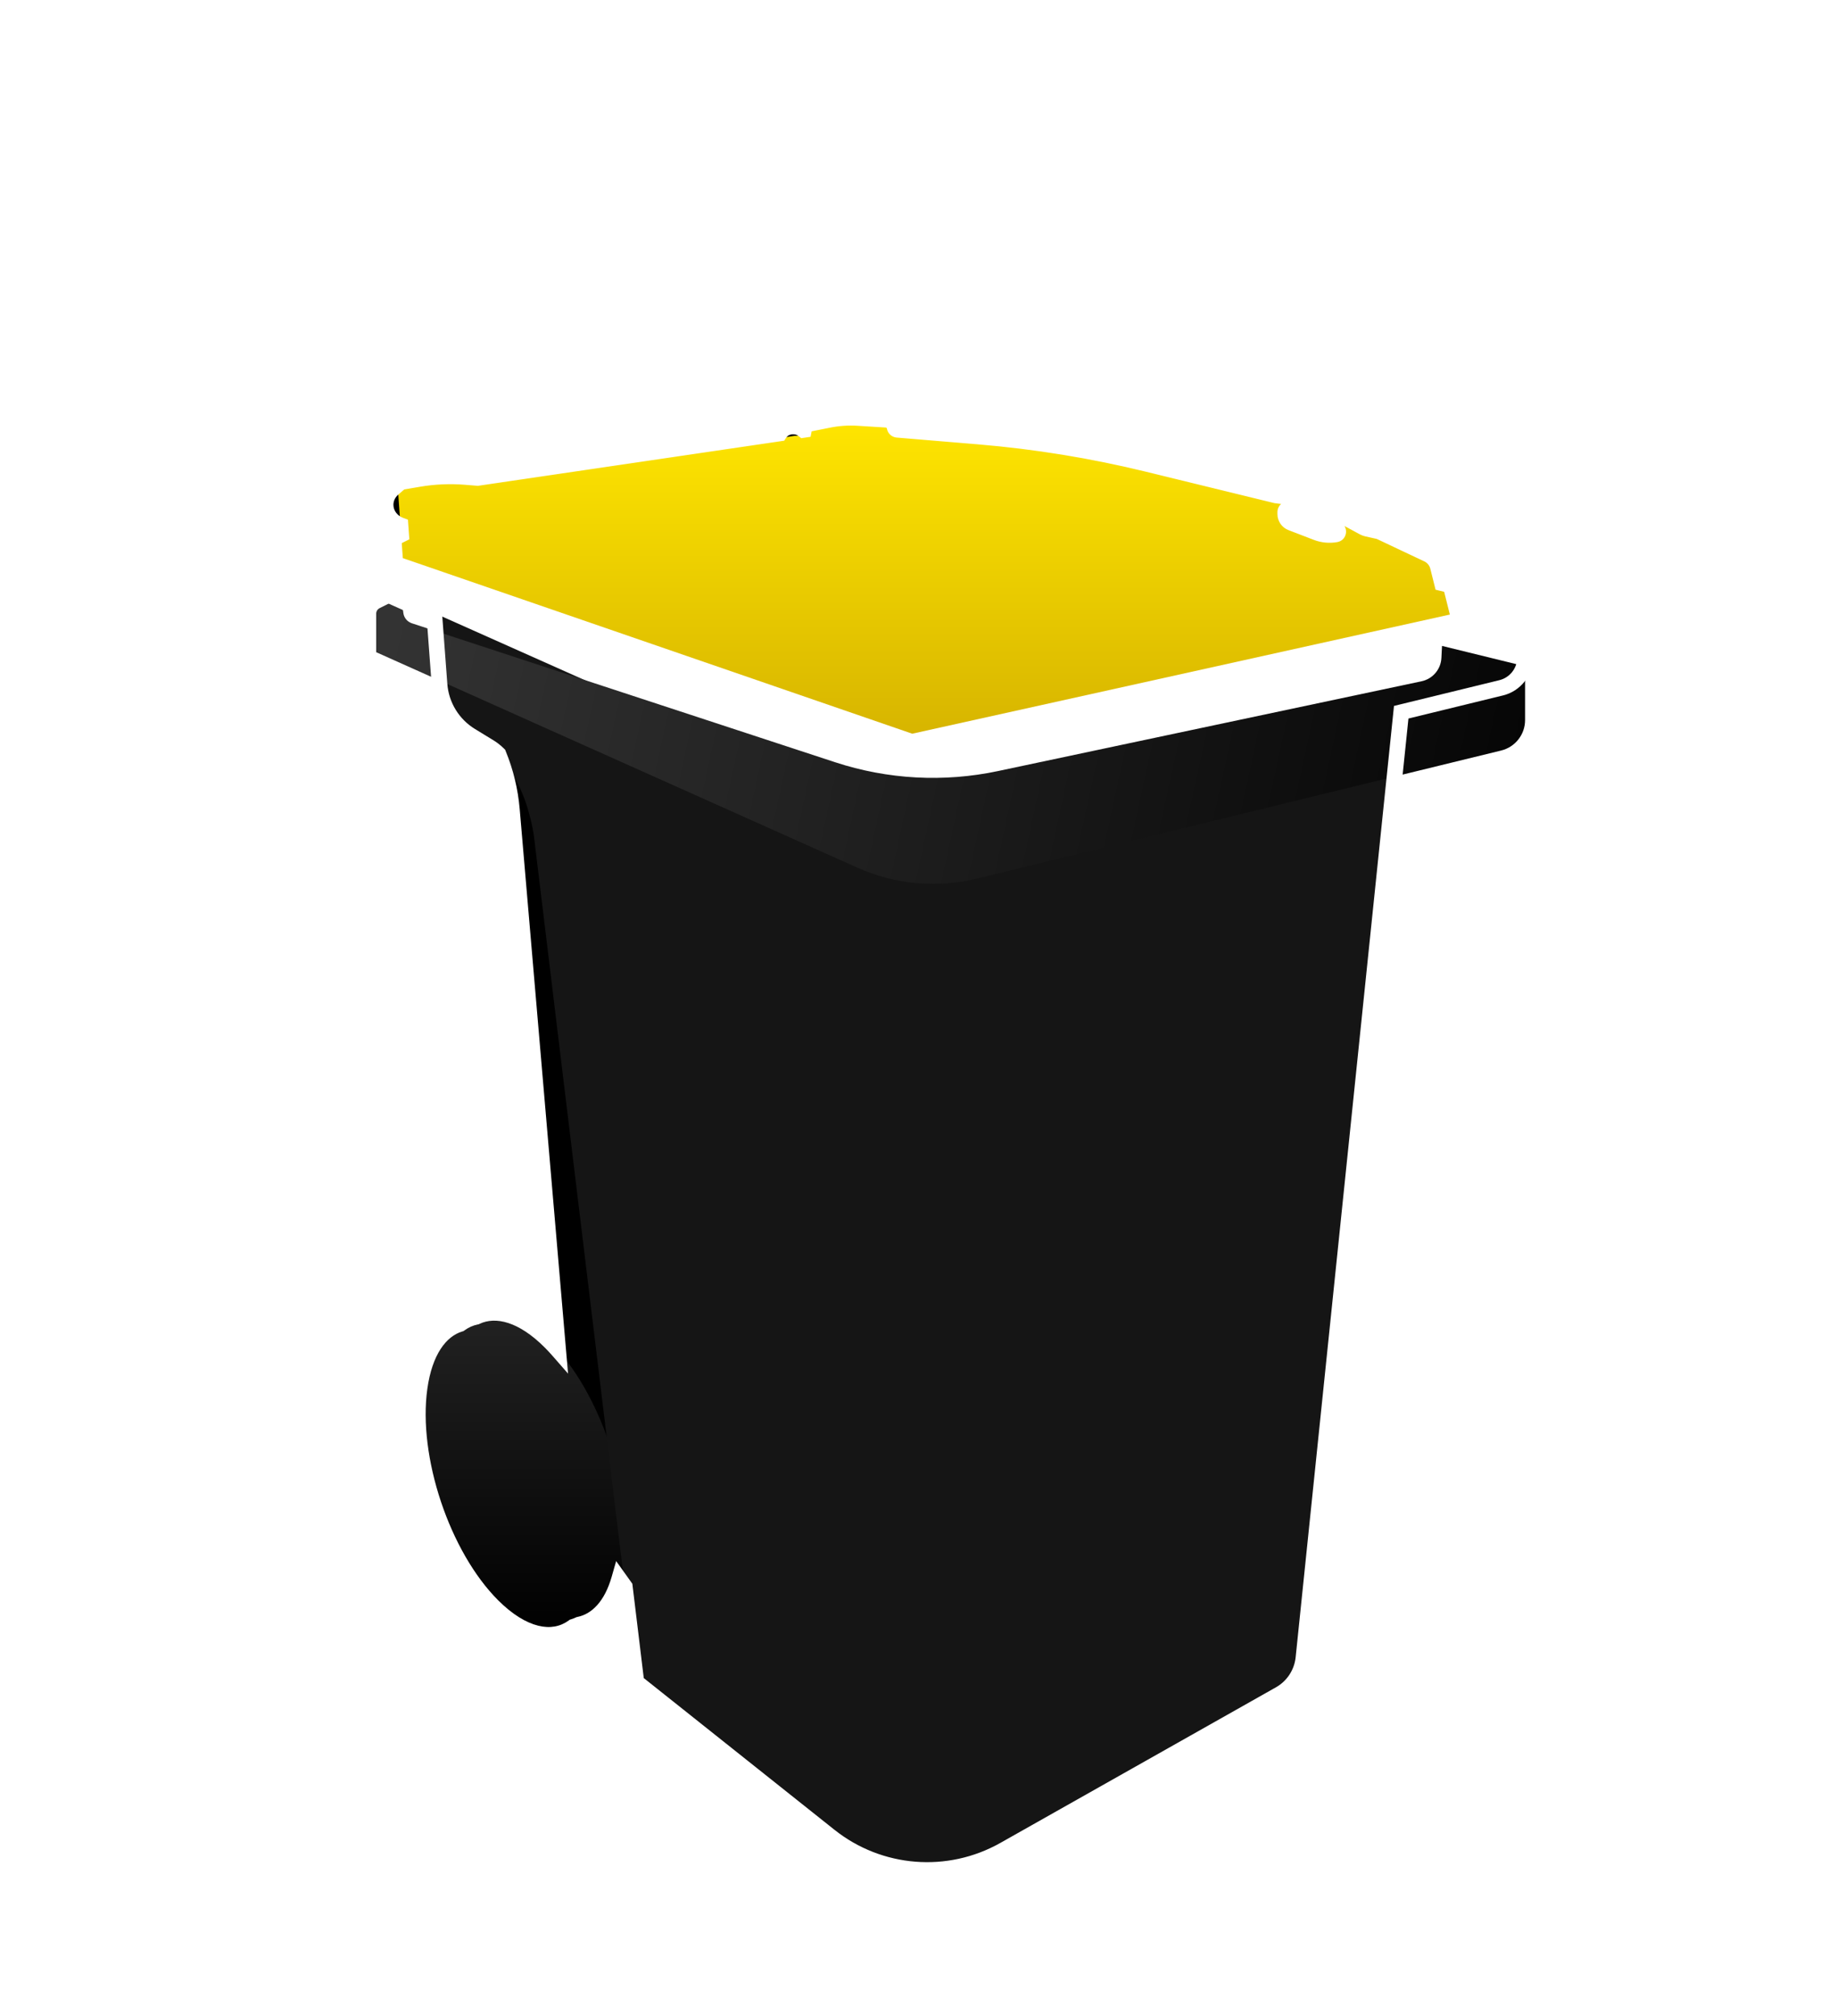 <svg width="586" height="643" viewBox="0 0 586 643" fill="none" xmlns="http://www.w3.org/2000/svg">
<ellipse cx="130.5" cy="161" rx="7.5" ry="7" fill="url(#paint0_linear_480_28)"/>
<ellipse cx="253" cy="140.5" rx="5" ry="4.5" fill="url(#paint1_linear_480_28)"/>
<circle cx="176" cy="149" r="2" fill="url(#paint2_linear_480_28)"/>
<circle cx="212" cy="144" r="2" fill="url(#paint3_linear_480_28)"/>
<circle cx="244" cy="139" r="2" fill="url(#paint4_linear_480_28)"/>
<path d="M155.5 232L230 303L225 542L182.5 482.5L163.287 258.193C162.766 252.1 161.315 246.123 158.987 240.468L155.5 232Z" fill="url(#paint5_linear_480_28)"/>
<path fill-rule="evenodd" clip-rule="evenodd" d="M146.733 422.251C140.273 424.2 135.451 431.15 133.846 442.572C130.697 464.98 141.115 496.115 157.115 512.115C166.748 521.749 176.209 523.699 182.9 518.835C183.524 518.647 184.133 518.412 184.726 518.13C191.774 516.7 197.086 509.619 198.787 497.514C201.937 475.107 191.519 443.971 175.519 427.971C166.887 419.339 158.394 416.876 151.908 419.956C150.051 420.333 148.315 421.102 146.733 422.251Z" fill="url(#paint6_linear_480_28)"/>
<path d="M148.5 153L260.5 136.5V138.5L155.5 157L148.5 153Z" fill="url(#paint7_linear_480_28)"/>
<path fill-rule="evenodd" clip-rule="evenodd" d="M462.5 196L291 234L128.5 178L127.034 157.469C127.012 157.172 126.86 156.9 126.617 156.727L125.452 155.894C124.729 155.378 124.988 154.245 125.864 154.095L133.518 152.783C138.486 151.931 143.542 151.709 148.565 152.121L157 152.814L253.458 139.006C253.486 139.002 253.514 139 253.542 139H254.154C255.45 139 256.5 137.95 256.5 136.654V136.654C256.5 135.983 256.974 135.405 257.632 135.274L264.388 133.922C267.45 133.31 270.578 133.099 273.694 133.293L282.711 133.857C284.051 133.941 285.156 134.938 285.377 136.262V136.262C285.449 136.696 285.807 137.026 286.246 137.062L312.133 139.219C330.35 140.737 348.419 143.68 366.176 148.021L407 158L410.409 158.426C410.802 158.475 411.192 158.554 411.574 158.661L419.611 160.911C422.196 161.635 424.691 162.645 427.051 163.923L435.008 168.234C435.335 168.41 435.684 168.541 436.046 168.621L439.782 169.452C439.927 169.484 440.068 169.532 440.202 169.595L455.43 176.787C457.057 177.555 458.253 179.012 458.689 180.757L462.5 196ZM426.165 170.425C424.095 170.801 421.961 170.601 419.998 169.845L411.923 166.74C410.764 166.294 410 165.181 410 163.94V163.344C410 162.674 410.646 162.194 411.287 162.386L418.497 164.549C419.495 164.849 420.454 165.267 421.353 165.796L426.454 168.797C427.159 169.211 426.969 170.278 426.165 170.425V170.425Z" fill="url(#paint8_linear_480_28)"/>
<path d="M138.5 195.5L275.631 256.647C285.602 261.093 296.755 262.154 307.385 259.666L447 227L415.797 528.791C415.297 533.627 412.484 537.921 408.251 540.311L320.339 589.938C302.605 599.949 280.571 598.204 264.633 585.527L203 536.5L170.429 267.542C170.143 265.184 169.69 262.849 169.072 260.555L168.701 259.174C167.244 253.763 164.888 248.636 161.731 244.006L160.939 242.844C159.661 240.969 157.999 239.388 156.063 238.205L150.19 234.616C144.421 231.09 140.702 225.002 140.198 218.26L138.5 195.5Z" fill="#151515"/>
<g filter="url(#filter0_d_480_28)">
<path d="M486.5 209.648C486.5 214.257 483.35 218.269 478.872 219.363L311.646 260.202C298.912 263.312 285.505 262.093 273.541 256.737L120 188L120 175.736C120 174.979 120.428 174.286 121.106 173.947L128 170.5L128.668 175.511C128.871 177.033 129.927 178.304 131.386 178.783L266.419 223.104C283.175 228.603 301.086 229.574 318.338 225.918L453.476 197.277C457.027 196.524 459.626 193.475 459.807 189.85L460 186L484.976 192.126C485.871 192.346 486.5 193.148 486.5 194.069L486.5 209.648Z" fill="url(#paint9_linear_480_28)"/>
</g>
<mask id="path-12-outside-1_480_28" maskUnits="userSpaceOnUse" x="117" y="130.224" width="372" height="469" fill="black">
<rect fill="white" x="117" y="130.224" width="372" height="469"/>
<path fill-rule="evenodd" clip-rule="evenodd" d="M127.966 170.518L127.751 167.515C124.969 166.492 123 163.961 123 161C123 158.969 123.927 157.14 125.408 155.861C124.74 155.331 125.007 154.242 125.864 154.095L133.518 152.783C138.486 151.931 143.542 151.709 148.566 152.121L152.354 152.433L174.014 149.242C174.005 149.162 174 149.082 174 149C174 147.896 174.896 147 176 147C176.988 147 177.809 147.717 177.971 148.659L210.001 143.94C210.033 142.863 210.916 142 212 142C212.883 142 213.632 142.572 213.897 143.366L242.012 139.224C242.004 139.151 242 139.076 242 139C242 137.896 242.896 137 244 137C244.982 137 245.799 137.708 245.968 138.641L248.674 138.243C249.54 136.902 251.153 136 253 136C254.264 136 255.419 136.423 256.3 137.119L256.459 137.096C256.486 136.953 256.5 136.805 256.5 136.654C256.5 135.983 256.974 135.406 257.632 135.274L264.388 133.923C267.45 133.31 270.578 133.099 273.694 133.294L282.711 133.857C284.051 133.941 285.156 134.938 285.377 136.262C285.449 136.696 285.807 137.026 286.246 137.063L312.133 139.22C330.35 140.738 348.419 143.681 366.176 148.021L407 158L410.409 158.426C410.802 158.476 411.192 158.554 411.574 158.661L419.611 160.912C422.196 161.635 424.691 162.645 427.051 163.924L435.008 168.234C435.335 168.411 435.684 168.541 436.046 168.622L439.782 169.452C439.927 169.484 440.068 169.532 440.202 169.596L455.43 176.787C457.057 177.555 458.253 179.012 458.689 180.757L460 186L484.977 192.127C485.871 192.346 486.5 193.148 486.5 194.069V209.649C486.5 214.258 483.35 218.27 478.872 219.363L446.984 227.151L415.797 528.791C415.297 533.627 412.485 537.921 408.251 540.311L320.339 589.938C302.605 599.95 280.571 598.205 264.633 585.527L203 536.501L199.311 506.035L197.533 503.546C195.122 511.98 190.508 516.957 184.726 518.131C184.133 518.412 183.525 518.647 182.9 518.835C176.209 523.699 166.748 521.749 157.115 512.115C141.115 496.115 130.697 464.98 133.846 442.573C135.452 431.15 140.273 424.201 146.733 422.252C148.315 421.102 150.051 420.333 151.908 419.956C158.394 416.876 166.887 419.34 175.519 427.971C176.384 428.836 177.232 429.745 178.063 430.694L163.287 258.193C162.767 252.118 161.324 246.158 159.007 240.518C158.122 239.637 157.134 238.86 156.063 238.205L150.19 234.616C144.421 231.091 140.702 225.003 140.199 218.26L138.56 196.309L120 188L120 175.737C120 174.979 120.428 174.286 121.106 173.948L127.966 170.518ZM419.998 169.846C421.961 170.601 424.095 170.801 426.165 170.425C426.969 170.279 427.159 169.211 426.454 168.797L421.353 165.796C420.454 165.268 419.495 164.849 418.497 164.549L411.287 162.387C410.646 162.194 410 162.675 410 163.344V163.94C410 165.181 410.765 166.294 411.923 166.74L419.998 169.846Z"/>
</mask>
<path d="M127.966 170.518L129.084 172.754L130.578 172.006L130.459 170.34L127.966 170.518ZM127.751 167.515L130.245 167.337L130.13 165.726L128.614 165.169L127.751 167.515ZM125.408 155.861L127.042 157.753L129.326 155.78L126.962 153.903L125.408 155.861ZM125.864 154.095L126.286 156.559L126.286 156.559L125.864 154.095ZM133.518 152.783L133.096 150.319L133.096 150.319L133.518 152.783ZM148.566 152.121L148.361 154.613L148.361 154.613L148.566 152.121ZM152.354 152.433L152.15 154.924L152.435 154.948L152.719 154.906L152.354 152.433ZM174.014 149.242L174.379 151.715L176.787 151.36L176.497 148.943L174.014 149.242ZM177.971 148.659L175.507 149.083L175.921 151.488L178.335 151.132L177.971 148.659ZM210.001 143.94L210.365 146.413L212.438 146.108L212.5 144.014L210.001 143.94ZM213.897 143.366L211.526 144.158L212.19 146.144L214.262 145.839L213.897 143.366ZM242.012 139.224L242.377 141.697L244.764 141.346L244.497 138.947L242.012 139.224ZM245.968 138.641L243.508 139.087L243.939 141.467L246.332 141.115L245.968 138.641ZM248.674 138.243L249.038 140.716L250.159 140.551L250.774 139.599L248.674 138.243ZM256.3 137.119L254.749 139.08L255.596 139.75L256.664 139.592L256.3 137.119ZM256.459 137.096L256.823 139.569L258.582 139.31L258.914 137.563L256.459 137.096ZM257.632 135.274L258.122 137.726L258.122 137.726L257.632 135.274ZM264.388 133.923L263.898 131.471L263.898 131.471L264.388 133.923ZM273.694 133.294L273.85 130.799L273.85 130.799L273.694 133.294ZM282.711 133.857L282.867 131.362L282.867 131.362L282.711 133.857ZM285.377 136.262L282.911 136.673L282.911 136.673L285.377 136.262ZM286.246 137.063L286.038 139.554L286.038 139.554L286.246 137.063ZM312.133 139.22L311.926 141.711L311.926 141.711L312.133 139.22ZM366.176 148.021L366.77 145.593L366.77 145.593L366.176 148.021ZM407 158L406.406 160.429L406.547 160.463L406.69 160.481L407 158ZM410.409 158.426L410.099 160.907L410.099 160.907L410.409 158.426ZM411.574 158.661L410.9 161.068L410.9 161.068L411.574 158.661ZM419.611 160.912L420.285 158.504L420.285 158.504L419.611 160.912ZM427.051 163.924L425.86 166.122L425.86 166.122L427.051 163.924ZM435.008 168.234L436.199 166.036L436.199 166.036L435.008 168.234ZM436.046 168.622L436.588 166.181L436.588 166.181L436.046 168.622ZM439.782 169.452L439.24 171.892L439.24 171.892L439.782 169.452ZM440.202 169.596L441.27 167.335L441.27 167.335L440.202 169.596ZM455.43 176.787L456.498 174.526L456.498 174.526L455.43 176.787ZM458.689 180.757L456.264 181.364L456.264 181.364L458.689 180.757ZM460 186L457.575 186.607L457.94 188.069L459.405 188.428L460 186ZM484.977 192.127L484.381 194.555L484.381 194.555L484.977 192.127ZM478.872 219.363L478.279 216.935L478.279 216.935L478.872 219.363ZM446.984 227.151L446.391 224.722L444.679 225.14L444.498 226.894L446.984 227.151ZM415.797 528.791L418.284 529.048L418.284 529.048L415.797 528.791ZM408.251 540.311L409.48 542.488L409.48 542.488L408.251 540.311ZM320.339 589.938L321.568 592.115L321.568 592.115L320.339 589.938ZM264.633 585.527L263.077 587.484L263.077 587.484L264.633 585.527ZM203 536.501L200.518 536.801L200.641 537.819L201.444 538.457L203 536.501ZM199.311 506.035L201.793 505.735L201.716 505.101L201.345 504.582L199.311 506.035ZM197.533 503.546L199.567 502.093L196.553 497.874L195.129 502.859L197.533 503.546ZM184.726 518.131L184.228 515.681L183.929 515.741L183.653 515.872L184.726 518.131ZM182.9 518.835L182.178 516.442L181.773 516.564L181.43 516.813L182.9 518.835ZM157.115 512.115L158.883 510.348L158.883 510.348L157.115 512.115ZM133.846 442.573L131.37 442.225L131.37 442.225L133.846 442.573ZM146.733 422.252L147.455 424.645L147.861 424.523L148.203 424.274L146.733 422.252ZM151.908 419.956L152.405 422.406L152.704 422.346L152.98 422.215L151.908 419.956ZM175.519 427.971L177.287 426.204L177.287 426.204L175.519 427.971ZM178.063 430.694L176.181 432.341L181.205 438.08L180.554 430.481L178.063 430.694ZM163.287 258.193L160.797 258.407L160.797 258.407L163.287 258.193ZM159.007 240.518L161.32 239.569L161.128 239.102L160.771 238.747L159.007 240.518ZM156.063 238.205L154.759 240.339L154.759 240.339L156.063 238.205ZM150.19 234.616L148.886 236.75L148.886 236.75L150.19 234.616ZM140.199 218.26L142.692 218.074L142.692 218.074L140.199 218.26ZM138.56 196.309L141.054 196.123L140.943 194.637L139.582 194.028L138.56 196.309ZM120 188L117.5 188L117.5 189.62L118.979 190.282L120 188ZM120 175.737L117.5 175.736L117.5 175.737L120 175.737ZM121.106 173.948L119.988 171.712L119.988 171.712L121.106 173.948ZM426.165 170.425L425.718 167.965L425.718 167.965L426.165 170.425ZM419.998 169.846L419.1 172.179L419.1 172.179L419.998 169.846ZM426.454 168.797L425.187 170.952L425.187 170.952L426.454 168.797ZM421.353 165.796L422.62 163.641L422.62 163.641L421.353 165.796ZM418.497 164.549L419.215 162.155L419.215 162.155L418.497 164.549ZM411.287 162.387L412.006 159.992L412.006 159.992L411.287 162.387ZM411.923 166.74L411.026 169.073L411.026 169.073L411.923 166.74ZM130.459 170.34L130.245 167.337L125.257 167.693L125.472 170.696L130.459 170.34ZM128.614 165.169C126.699 164.465 125.5 162.794 125.5 161H120.5C120.5 165.127 123.238 168.519 126.888 169.862L128.614 165.169ZM125.5 161C125.5 159.757 126.063 158.599 127.042 157.753L123.774 153.969C121.791 155.681 120.5 158.181 120.5 161H125.5ZM126.962 153.903C127.97 154.704 127.58 156.337 126.286 156.559L125.442 151.631C122.433 152.147 121.509 155.958 123.853 157.819L126.962 153.903ZM126.286 156.559L133.941 155.247L133.096 150.319L125.442 151.631L126.286 156.559ZM133.941 155.247C138.702 154.431 143.547 154.218 148.361 154.613L148.77 149.63C143.537 149.2 138.271 149.432 133.096 150.319L133.941 155.247ZM148.361 154.613L152.15 154.924L152.559 149.941L148.77 149.63L148.361 154.613ZM152.719 154.906L174.379 151.715L173.65 146.768L151.99 149.959L152.719 154.906ZM176.497 148.943C176.499 148.963 176.5 148.982 176.5 149H171.5C171.5 149.182 171.511 149.362 171.532 149.54L176.497 148.943ZM176.5 149C176.5 149.277 176.276 149.5 176 149.5V144.5C173.515 144.5 171.5 146.515 171.5 149H176.5ZM176 149.5C175.751 149.5 175.548 149.32 175.507 149.083L180.435 148.235C180.07 146.114 178.226 144.5 176 144.5V149.5ZM178.335 151.132L210.365 146.413L209.637 141.467L177.607 146.185L178.335 151.132ZM212.5 144.014C212.492 144.285 212.272 144.5 212 144.5V139.5C209.56 139.5 207.574 141.442 207.502 143.866L212.5 144.014ZM212 144.5C211.776 144.5 211.592 144.354 211.526 144.158L216.268 142.573C215.673 140.791 213.99 139.5 212 139.5V144.5ZM214.262 145.839L242.377 141.697L241.648 136.751L213.533 140.893L214.262 145.839ZM244.497 138.947C244.499 138.966 244.5 138.984 244.5 139H239.5C239.5 139.168 239.509 139.335 239.528 139.501L244.497 138.947ZM244.5 139C244.5 139.277 244.276 139.5 244 139.5V134.5C241.515 134.5 239.5 136.515 239.5 139H244.5ZM244 139.5C243.752 139.5 243.551 139.322 243.508 139.087L248.428 138.195C248.047 136.094 246.212 134.5 244 134.5V139.5ZM246.332 141.115L249.038 140.716L248.31 135.769L245.604 136.168L246.332 141.115ZM250.774 139.599C251.155 139.009 251.956 138.5 253 138.5V133.5C250.35 133.5 247.924 134.795 246.574 136.886L250.774 139.599ZM253 138.5C253.707 138.5 254.314 138.736 254.749 139.08L257.851 135.158C256.524 134.109 254.822 133.5 253 133.5V138.5ZM256.664 139.592L256.823 139.569L256.094 134.622L255.935 134.646L256.664 139.592ZM258.914 137.563C258.971 137.267 259 136.963 259 136.654H254C254 136.648 254.001 136.639 254.003 136.628L258.914 137.563ZM259 136.654C259 137.175 258.633 137.623 258.122 137.726L257.141 132.823C255.315 133.188 254 134.792 254 136.654H259ZM258.122 137.726L264.879 136.374L263.898 131.471L257.141 132.823L258.122 137.726ZM264.879 136.374C267.727 135.804 270.638 135.608 273.538 135.789L273.85 130.799C270.518 130.59 267.172 130.816 263.898 131.471L264.879 136.374ZM273.538 135.789L282.555 136.352L282.867 131.362L273.85 130.799L273.538 135.789ZM282.555 136.352C282.734 136.364 282.882 136.497 282.911 136.673L287.843 135.851C287.431 133.379 285.368 131.519 282.867 131.362L282.555 136.352ZM282.911 136.673C283.172 138.236 284.459 139.422 286.038 139.554L286.453 134.571C287.155 134.63 287.727 135.157 287.843 135.851L282.911 136.673ZM286.038 139.554L311.926 141.711L312.341 136.728L286.453 134.571L286.038 139.554ZM311.926 141.711C330.012 143.218 347.953 146.14 365.582 150.45L366.77 145.593C348.886 141.221 330.688 138.257 312.341 136.728L311.926 141.711ZM365.582 150.45L406.406 160.429L407.594 155.572L366.77 145.593L365.582 150.45ZM406.69 160.481L410.099 160.907L410.719 155.946L407.31 155.52L406.69 160.481ZM410.099 160.907C410.369 160.941 410.637 160.995 410.9 161.068L412.248 156.254C411.747 156.113 411.236 156.01 410.719 155.946L410.099 160.907ZM410.9 161.068L418.937 163.319L420.285 158.504L412.248 156.254L410.9 161.068ZM418.937 163.319C421.342 163.992 423.664 164.932 425.86 166.122L428.242 161.725C425.718 160.358 423.049 159.278 420.285 158.504L418.937 163.319ZM425.86 166.122L433.818 170.432L436.199 166.036L428.242 161.725L425.86 166.122ZM433.818 170.432C434.348 170.719 434.915 170.931 435.504 171.062L436.588 166.181C436.452 166.151 436.321 166.102 436.199 166.036L433.818 170.432ZM435.504 171.062L439.24 171.892L440.324 167.011L436.588 166.181L435.504 171.062ZM439.24 171.892C439.203 171.884 439.168 171.872 439.135 171.856L441.27 167.335C440.968 167.193 440.651 167.084 440.324 167.011L439.24 171.892ZM439.135 171.856L454.363 179.048L456.498 174.526L441.27 167.335L439.135 171.856ZM454.363 179.048C455.312 179.496 456.009 180.346 456.264 181.364L461.115 180.151C460.497 177.679 458.802 175.614 456.498 174.526L454.363 179.048ZM456.264 181.364L457.575 186.607L462.425 185.394L461.115 180.151L456.264 181.364ZM459.405 188.428L484.381 194.555L485.572 189.699L460.596 183.572L459.405 188.428ZM484.381 194.555C484.157 194.5 484 194.299 484 194.069H489C489 191.997 487.585 190.192 485.572 189.699L484.381 194.555ZM484 194.069V209.649H489V194.069H484ZM484 209.649C484 213.105 481.637 216.114 478.279 216.935L479.466 221.792C485.062 220.425 489 215.41 489 209.649H484ZM478.279 216.935L446.391 224.722L447.578 229.579L479.466 221.792L478.279 216.935ZM444.498 226.894L413.311 528.534L418.284 529.048L449.471 227.408L444.498 226.894ZM413.311 528.534C412.894 532.564 410.55 536.142 407.022 538.134L409.48 542.488C414.419 539.7 417.701 534.69 418.284 529.048L413.311 528.534ZM407.022 538.134L319.11 587.761L321.568 592.115L409.48 542.488L407.022 538.134ZM319.11 587.761C302.263 597.272 281.331 595.614 266.19 583.571L263.077 587.484C279.812 600.795 302.947 602.627 321.568 592.115L319.11 587.761ZM266.19 583.571L204.556 534.544L201.444 538.457L263.077 587.484L266.19 583.571ZM205.482 536.2L201.793 505.735L196.829 506.336L200.518 536.801L205.482 536.2ZM201.345 504.582L199.567 502.093L195.498 504.999L197.276 507.488L201.345 504.582ZM195.129 502.859C192.863 510.787 188.756 514.762 184.228 515.681L185.223 520.581C192.261 519.153 197.382 513.173 199.936 504.233L195.129 502.859ZM183.653 515.872C183.174 516.1 182.682 516.29 182.178 516.442L183.622 521.229C184.367 521.004 185.093 520.724 185.798 520.389L183.653 515.872ZM181.43 516.813C178.734 518.773 175.465 519.409 171.708 518.484C167.881 517.543 163.492 514.957 158.883 510.348L155.347 513.883C160.371 518.907 165.529 522.114 170.514 523.34C175.568 524.583 180.376 523.761 184.37 520.857L181.43 516.813ZM158.883 510.348C151.228 502.693 144.795 491.281 140.67 478.954C136.546 466.626 134.815 453.641 136.322 442.921L131.37 442.225C129.728 453.912 131.632 467.698 135.929 480.54C140.226 493.382 147.002 505.538 155.347 513.883L158.883 510.348ZM136.322 442.921C137.872 431.891 142.378 426.177 147.455 424.645L146.011 419.858C138.168 422.224 133.031 430.409 131.37 442.225L136.322 442.921ZM148.203 424.274C149.503 423.329 150.909 422.71 152.405 422.406L151.411 417.506C149.193 417.956 147.126 418.875 145.263 420.23L148.203 424.274ZM152.98 422.215C158.035 419.814 165.409 421.397 173.751 429.739L177.287 426.204C168.365 417.282 158.753 413.938 150.836 417.698L152.98 422.215ZM173.751 429.739C174.575 430.563 175.385 431.431 176.181 432.341L179.944 429.048C179.079 428.059 178.192 427.11 177.287 426.204L173.751 429.739ZM180.554 430.481L165.778 257.98L160.797 258.407L175.572 430.908L180.554 430.481ZM165.778 257.98C165.236 251.652 163.733 245.443 161.32 239.569L156.695 241.468C158.915 246.873 160.298 252.585 160.797 258.407L165.778 257.98ZM160.771 238.747C159.748 237.728 158.606 236.829 157.366 236.072L154.759 240.339C155.663 240.891 156.497 241.547 157.244 242.29L160.771 238.747ZM157.366 236.072L151.493 232.483L148.886 236.75L154.759 240.339L157.366 236.072ZM151.494 232.483C146.411 229.377 143.135 224.014 142.692 218.074L137.705 218.446C138.269 225.992 142.43 232.804 148.886 236.75L151.494 232.483ZM142.692 218.074L141.054 196.123L136.067 196.495L137.705 218.446L142.692 218.074ZM139.582 194.028L121.022 185.719L118.979 190.282L137.539 198.591L139.582 194.028ZM122.5 188L122.5 175.737L117.5 175.737L117.5 188L122.5 188ZM122.5 175.737C122.5 175.926 122.393 176.099 122.224 176.184L119.988 171.712C118.463 172.474 117.5 174.032 117.5 175.736L122.5 175.737ZM122.224 176.184L129.084 172.754L126.848 168.282L119.988 171.712L122.224 176.184ZM425.718 167.965C424.099 168.26 422.431 168.103 420.895 167.512L419.1 172.179C421.492 173.099 424.091 173.343 426.612 172.885L425.718 167.965ZM425.187 170.952C423.894 170.191 424.242 168.234 425.718 167.965L426.612 172.885C429.696 172.324 430.424 168.232 427.722 166.642L425.187 170.952ZM420.085 167.951L425.187 170.952L427.722 166.642L422.62 163.641L420.085 167.951ZM417.779 166.944C418.585 167.186 419.359 167.524 420.085 167.951L422.62 163.641C421.549 163.011 420.406 162.512 419.215 162.155L417.779 166.944ZM410.569 164.781L417.779 166.944L419.215 162.155L412.006 159.992L410.569 164.781ZM412.5 163.344C412.5 164.349 411.531 165.07 410.569 164.781L412.006 159.992C409.76 159.318 407.5 161 407.5 163.344H412.5ZM412.5 163.94V163.344H407.5V163.94H412.5ZM412.821 164.407C412.627 164.332 412.5 164.147 412.5 163.94H407.5C407.5 166.216 408.902 168.256 411.026 169.073L412.821 164.407ZM420.895 167.512L412.821 164.407L411.026 169.073L419.1 172.179L420.895 167.512Z" fill="white" mask="url(#path-12-outside-1_480_28)"/>
<defs>
<filter id="filter0_d_480_28" x="100" y="170.5" width="406.5" height="131.387" filterUnits="userSpaceOnUse" color-interpolation-filters="sRGB">
<feFlood flood-opacity="0" result="BackgroundImageFix"/>
<feColorMatrix in="SourceAlpha" type="matrix" values="0 0 0 0 0 0 0 0 0 0 0 0 0 0 0 0 0 0 127 0" result="hardAlpha"/>
<feOffset dy="20"/>
<feGaussianBlur stdDeviation="10"/>
<feComposite in2="hardAlpha" operator="out"/>
<feColorMatrix type="matrix" values="0 0 0 0 0 0 0 0 0 0 0 0 0 0 0 0 0 0 1 0"/>
<feBlend mode="normal" in2="BackgroundImageFix" result="effect1_dropShadow_480_28"/>
<feBlend mode="normal" in="SourceGraphic" in2="effect1_dropShadow_480_28" result="shape"/>
</filter>
<linearGradient id="paint0_linear_480_28" x1="130.5" y1="154" x2="130.5" y2="168" gradientUnits="userSpaceOnUse">
<stop/>
<stop offset="1"/>
</linearGradient>
<linearGradient id="paint1_linear_480_28" x1="253" y1="136" x2="253" y2="145" gradientUnits="userSpaceOnUse">
<stop/>
<stop offset="1"/>
</linearGradient>
<linearGradient id="paint2_linear_480_28" x1="176" y1="147" x2="176" y2="151" gradientUnits="userSpaceOnUse">
<stop/>
<stop offset="1"/>
</linearGradient>
<linearGradient id="paint3_linear_480_28" x1="212" y1="142" x2="212" y2="146" gradientUnits="userSpaceOnUse">
<stop/>
<stop offset="1"/>
</linearGradient>
<linearGradient id="paint4_linear_480_28" x1="244" y1="137" x2="244" y2="141" gradientUnits="userSpaceOnUse">
<stop/>
<stop offset="1"/>
</linearGradient>
<linearGradient id="paint5_linear_480_28" x1="192.75" y1="232" x2="192.75" y2="542" gradientUnits="userSpaceOnUse">
<stop/>
<stop offset="1"/>
</linearGradient>
<linearGradient id="paint6_linear_480_28" x1="166.317" y1="418.686" x2="166.317" y2="521.401" gradientUnits="userSpaceOnUse">
<stop stop-color="#222222"/>
<stop offset="1"/>
</linearGradient>
<linearGradient id="paint7_linear_480_28" x1="204.5" y1="136.5" x2="204.5" y2="157" gradientUnits="userSpaceOnUse">
<stop/>
<stop offset="1"/>
</linearGradient>
<linearGradient id="paint8_linear_480_28" x1="293" y1="133" x2="293" y2="234" gradientUnits="userSpaceOnUse">
<stop stop-color="#FFE600"/>
<stop offset="1" stop-color="#D7B500"/>
</linearGradient>
<linearGradient id="paint9_linear_480_28" x1="533.5" y1="231" x2="132.326" y2="143.413" gradientUnits="userSpaceOnUse">
<stop/>
<stop offset="1" stop-color="#333333"/>
</linearGradient>
</defs>
</svg>
